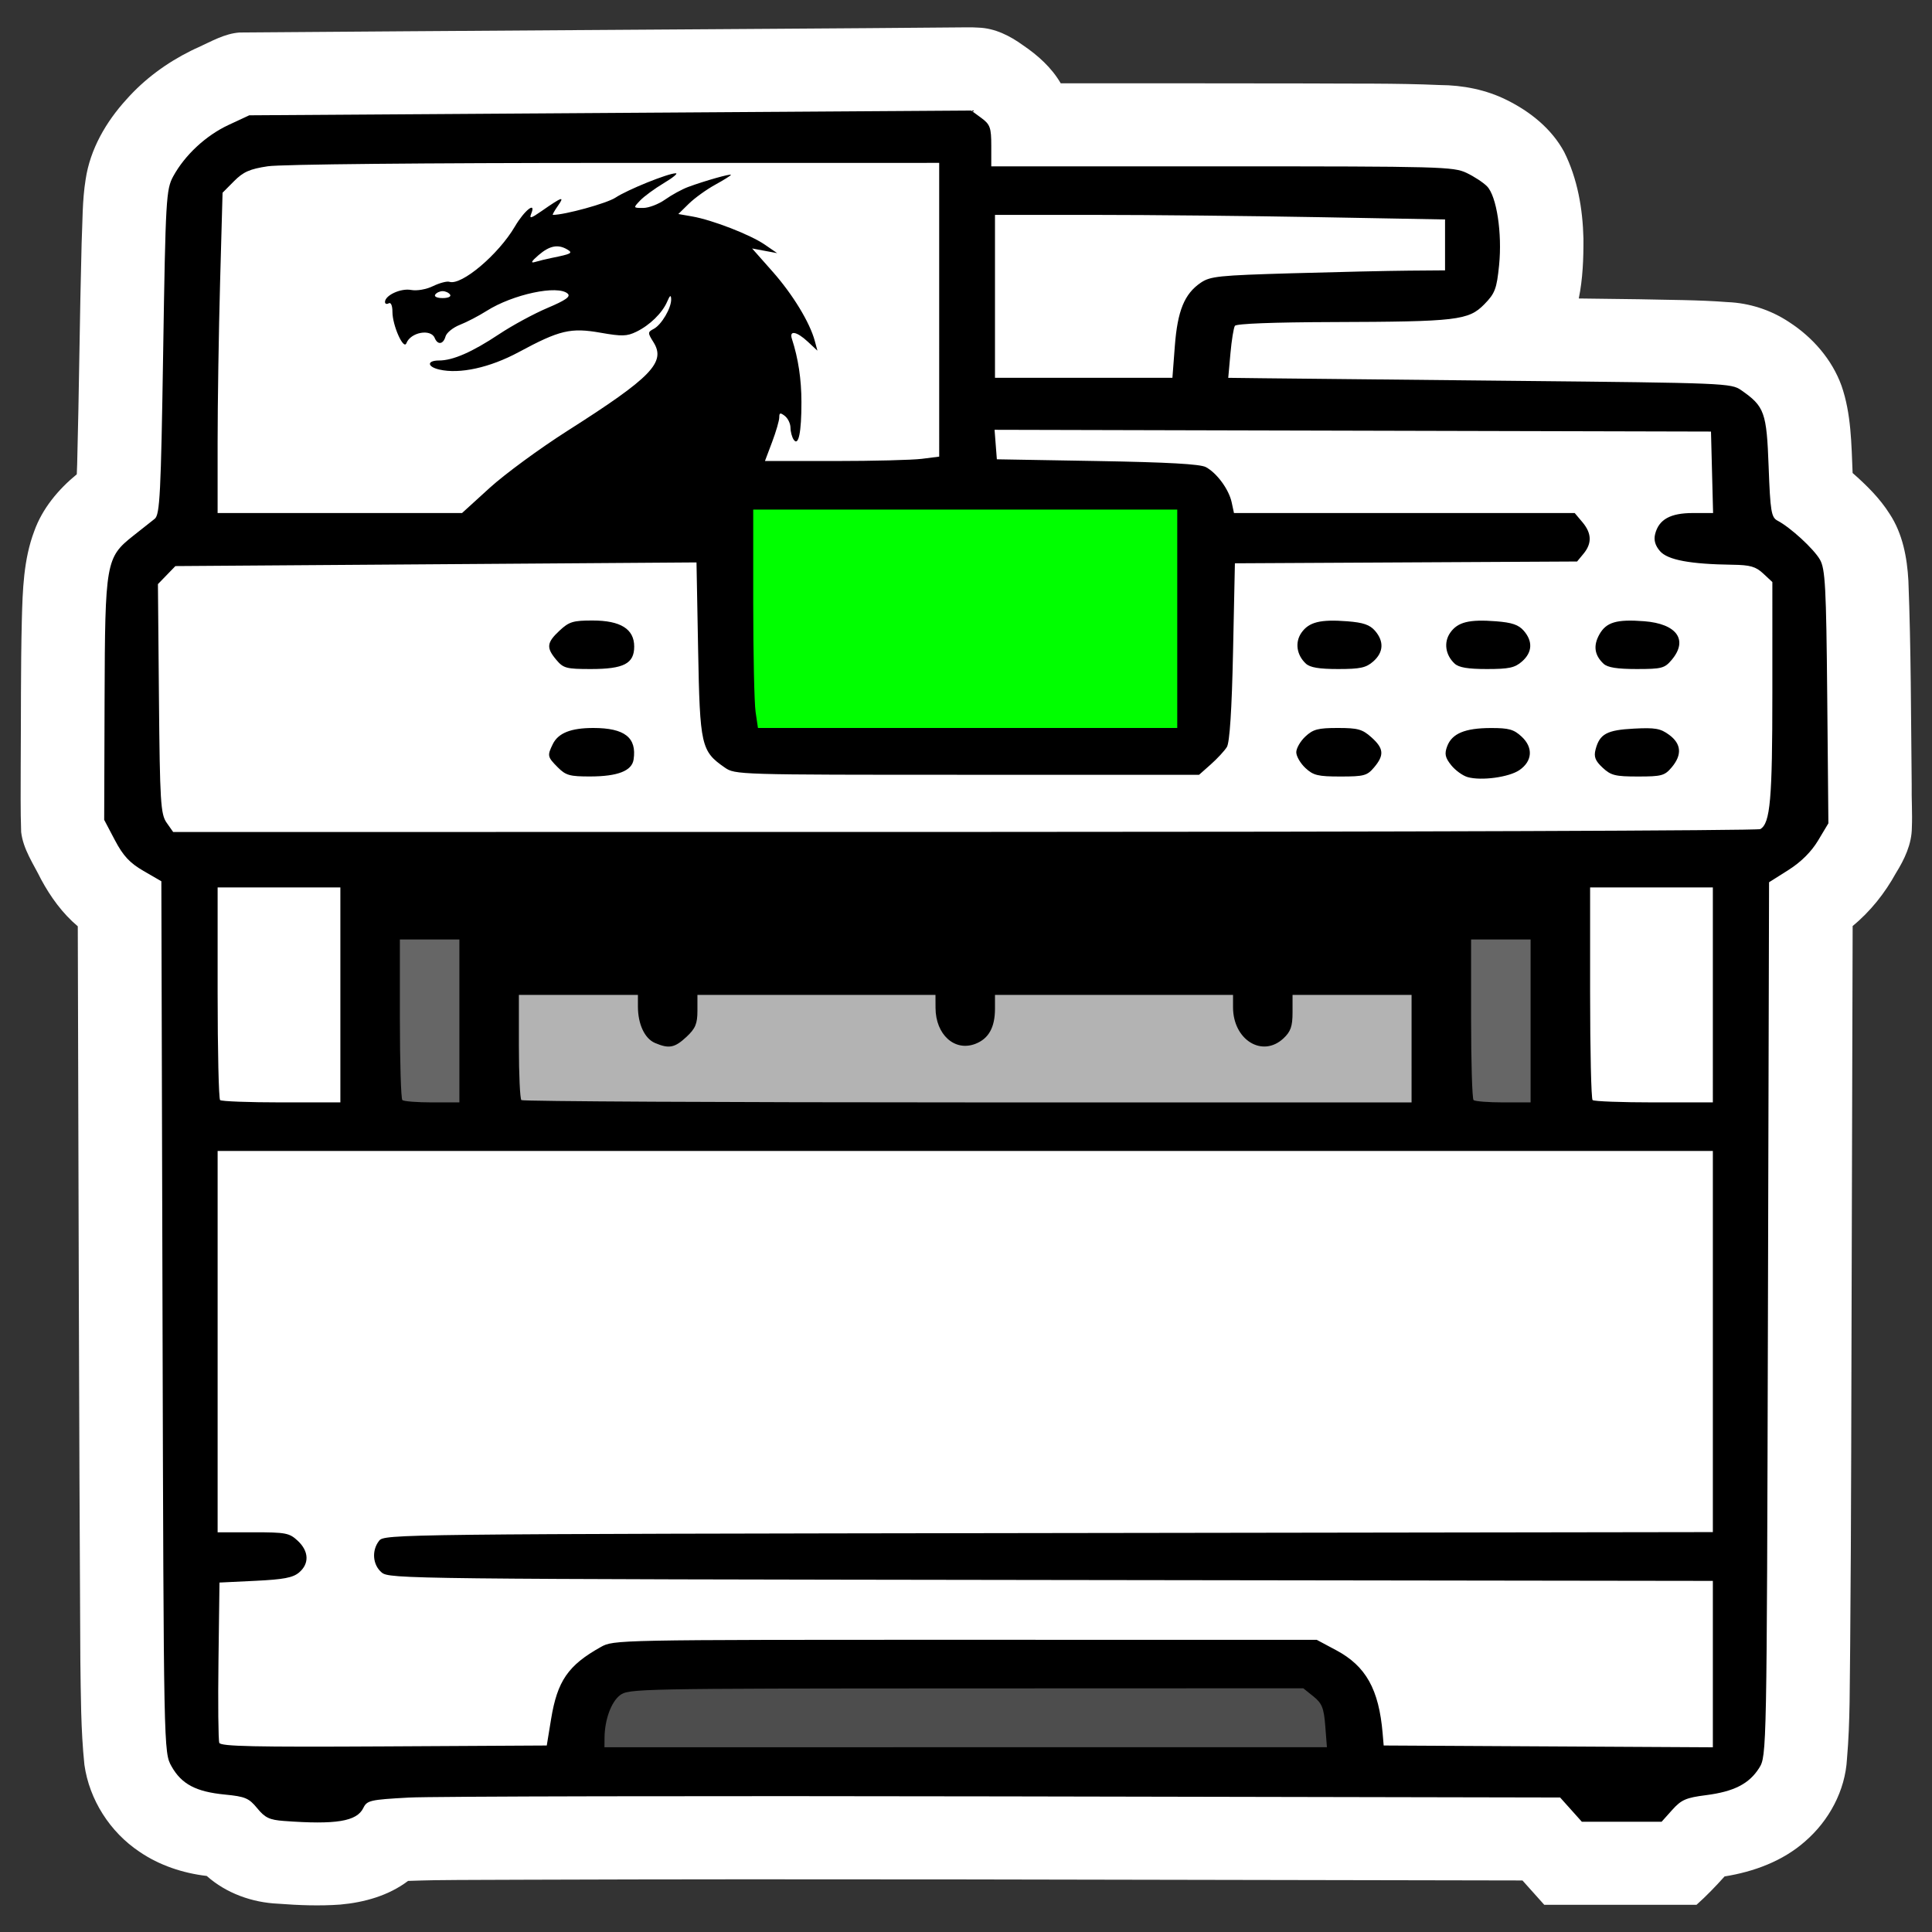 <?xml version="1.0" encoding="UTF-8" standalone="no"?>
<svg
   inkscape:version="1.2.2 (b0a8486541, 2022-12-01)"
   sodipodi:docname="pret.svg"
   viewBox="0 0 512 512"
   height="512"
   width="512"
   id="svg62"
   version="1.1"
   xmlns:inkscape="http://www.inkscape.org/namespaces/inkscape"
   xmlns:sodipodi="http://sodipodi.sourceforge.net/DTD/sodipodi-0.dtd"
   xmlns="http://www.w3.org/2000/svg"
   xmlns:svg="http://www.w3.org/2000/svg"
   xmlns:rdf="http://www.w3.org/1999/02/22-rdf-syntax-ns#"
   xmlns:cc="http://creativecommons.org/ns#"
   xmlns:dc="http://purl.org/dc/elements/1.1/">
  <rect x="0" y="0" width="512" height="512" fill="#333333" stroke="none"/>
  <defs
     id="defs66" />
  <sodipodi:namedview
     inkscape:current-layer="g70"
     inkscape:window-maximized="1"
     inkscape:window-y="24"
     inkscape:window-x="0"
     inkscape:cy="333.09479"
     inkscape:cx="272.3223"
     inkscape:zoom="0.64996514"
     showgrid="false"
     id="namedview64"
     inkscape:window-height="691"
     inkscape:window-width="1366"
     inkscape:pageshadow="2"
     inkscape:pageopacity="0"
     guidetolerance="10"
     gridtolerance="10"
     objecttolerance="10"
     borderopacity="1"
     bordercolor="#666666"
     pagecolor="#999999"
     inkscape:pagecheckerboard="0"
     inkscape:showpageshadow="0"
     inkscape:deskcolor="#999999" />
  <g
     id="g70"
     inkscape:label="Image"
     inkscape:groupmode="layer">
    <g
       id="g845"
       transform="matrix(0.924,0,0,0.917,19.532,21.378)">
      <path
         id="path74-6-7"
         style="fill:#ffffff;fill-opacity:1;stroke-width:1.034"
         d="m 256.203,-15.412 c -37.55,0.343 -75.101,0.531 -112.651,0.807 -31.998,0.219 -63.997,0.433 -95.994,0.687 -4.266,0.315 -8.02,2.533 -11.82,4.283 -0.574,0.241 -1.42,0.652 -2.088,0.984 C 26.665,-5.164 20.27,-0.439 15.112,5.44 9.262,11.897 4.706,19.826 3.423,28.538 2.435,34.665 2.557,40.941 2.27,47.063 1.71,68.315 1.553,89.576 0.994,110.828 c -0.03,0.881 -0.068,1.965 -0.111,2.924 -5.309,4.385 -9.885,9.9 -12.207,16.455 -3.073,8.198 -3.324,17.065 -3.552,25.714 -0.345,14.06 -0.214,28.125 -0.322,42.188 0.006,6.344 -0.097,12.694 0.128,19.033 0.581,5.013 3.547,9.237 5.707,13.663 2.714,5.07 6.127,9.844 10.533,13.582 0.212,70.649 0.336,141.299 0.733,211.948 0.147,10.131 0.127,20.289 1.167,30.378 1.42,10.104 7.337,19.439 15.796,25.126 5.701,3.929 12.441,6.181 19.288,6.991 5.586,5.007 13.021,7.69 20.469,8.02 5.922,0.459 11.885,0.685 17.816,0.254 6.902,-0.615 13.888,-2.588 19.461,-6.84 2.6,-0.073 5.053,-0.175 7.663,-0.207 8.648,-0.109 17.297,-0.079 25.946,-0.135 83.593,-0.301 167.187,0.013 250.78,0.146 11.743,0.023 23.486,0.045 35.229,0.068 2.084,2.346 4.167,4.692 6.252,7.037 14.554,-10e-6 29.108,0 43.662,0 2.851,-2.565 5.504,-5.34 8.051,-8.205 8.371,-1.345 16.698,-4.426 23.098,-10.131 6.871,-5.991 11.516,-14.677 12.007,-23.842 0.946,-10.909 0.753,-21.87 0.919,-32.808 0.332,-37.249 0.31,-74.501 0.442,-111.751 0.089,-32.045 0.177,-64.089 0.266,-96.134 5.098,-4.211 9.242,-9.499 12.409,-15.288 2.453,-3.968 4.551,-8.399 4.572,-13.157 0.177,-4.134 -0.117,-8.27 -0.047,-12.406 -0.211,-19.649 -0.188,-39.306 -0.947,-58.944 C 525.836,137.8 524.556,130.9 520.82,125.194 c -2.824,-4.517 -6.645,-8.299 -10.613,-11.809 -0.355,-8.46 -0.392,-17.125 -3.184,-25.222 -2.728,-7.59 -8.264,-13.972 -14.972,-18.356 -5.229,-3.519 -11.43,-5.566 -17.731,-5.81 -8.424,-0.665 -16.882,-0.617 -25.325,-0.828 -5.775,-0.096 -11.551,-0.155 -17.327,-0.223 1.157,-5.692 1.368,-11.529 1.338,-17.321 -0.204,-8.578 -1.693,-17.28 -5.525,-25.021 C 423.884,13.895 417.715,8.919 410.982,5.574 405.058,2.597 398.4,1.297 391.797,1.263 379.143,0.694 366.472,0.907 353.809,0.801 330.234,0.754 306.659,0.764 283.084,0.76 280.48,-3.767 276.521,-7.335 272.244,-10.25 c -3.727,-2.725 -8.068,-4.93 -12.768,-5.078 -1.089,-0.085 -2.182,-0.091 -3.273,-0.084 z M 70.451,48.613 c -2.042,2.74 -3.585,5.865 -4.418,9.184 0.082,-3.141 0.164,-6.283 0.246,-9.424 1.476,-0.029 2.952,-0.061 4.428,-0.088 -0.085,0.109 -0.171,0.219 -0.256,0.328 z m -4.648,20.191 c 0.564,2.87 1.676,5.616 3.128,8.143 1.898,7.1 5.601,13.989 11.554,18.478 1.065,0.866 2.387,1.379 3.447,2.226 1.002,1.201 2.121,2.304 3.328,3.299 -7.311,0 -14.622,0 -21.934,0 0.055,-10.761 0.224,-21.521 0.451,-32.279 l 0.019,0.098 z m 164.908,0.84 c 0.315,0.445 1.265,0.677 1.104,1.281 -0.163,0.721 -0.327,1.442 -0.49,2.163 -0.43,0.054 -1.297,0.813 -1.435,0.108 -0.309,-1.062 -0.617,-2.124 -0.926,-3.187 0.572,-0.384 1.068,-0.468 1.748,-0.365 z m 24.988,78.305 c 12.268,0 24.536,0 36.805,0 0,5.04 0,10.081 0,15.121 -24.503,0 -49.005,0 -73.508,0 -0.072,-5.04 -0.072,-10.081 -0.088,-15.121 12.264,0 24.527,0 36.791,0 z m -143.271,16.832 c 0.282,5.019 1.982,9.916 4.689,14.137 -2.622,4.285 -4.308,9.177 -4.648,14.201 -21.271,0.003 -42.542,0.005 -63.812,0.008 -0.185,-9.657 -0.24,-19.316 -0.326,-28.975 21.353,-0.154 42.706,-0.307 64.059,-0.461 0.013,0.363 0.026,0.727 0.039,1.09 z m 360.756,35.871 c 0.994,0.322 1.459,1.691 0.708,2.478 -0.586,0.711 -1.78,0.983 -2.487,0.265 -1.075,-0.8 -0.432,-2.658 0.843,-2.816 0.321,-0.075 0.622,0.011 0.936,0.072 z m -45.812,3.053 c 0.791,0.033 0.736,1.501 -0.127,1.232 -0.374,-0.08 -1.266,0.141 -1.132,-0.509 0.142,-0.482 0.834,-0.638 1.26,-0.723 z M 255.699,333.303 c 63.473,0 126.947,0 190.42,0 0,20.731 0,41.462 0,62.193 -104.453,0.171 -208.906,0.266 -313.359,0.6 -14.578,0.119 -29.169,0.08 -43.727,0.924 -4.522,0.409 -9.065,1.49 -13.014,3.797 -3.275,-2.108 -6.933,-3.622 -10.742,-4.434 0,-21.027 0,-42.055 0,-63.082 63.474,0 126.948,0 190.422,0 z M 76.871,452.238 c 4.581,2.606 9.86,3.7 15.086,3.909 6.518,0.41 13.052,0.468 19.581,0.605 1.657,0.026 3.315,0.039 4.972,0.055 -0.086,0.771 -1.031,0.307 -1.562,0.437 -16.471,0.082 -32.943,0.212 -49.414,0.164 0.097,-0.47 -0.28,-1.321 0.461,-1.263 3.701,-0.794 7.316,-2.108 10.545,-4.102 0.111,0.065 0.221,0.13 0.332,0.195 z" />
      <path
         id="path567"
         style="fill:#4d4d4d;fill-rule:evenodd;stroke-width:5.111;stroke-linejoin:bevel;paint-order:markers stroke fill"
         d="m 310.15,460.574 c -30.983,0.157 -61.964,0.471 -92.946,0.713 -14.807,0.158 -29.622,0.207 -44.417,0.873 -4.951,0.295 -9.952,0.551 -14.781,1.762 -3.005,0.758 -6.019,2.553 -7.185,5.564 -1.017,2.505 -0.939,5.264 -1.509,7.876 -0.169,1.219 -0.456,2.444 -0.552,3.659 0.231,0.791 0.328,1.653 1.008,2.206 0.7,0.718 1.175,1.734 2.208,2.012 0.931,0.583 2.068,0.231 3.106,0.326 67.827,0 135.654,0 203.481,0 0.758,-0.353 1.618,-0.564 2.086,-1.32 0.613,-0.759 1.511,-1.352 1.668,-2.378 0.451,-0.975 -0.005,-2.05 -0.006,-3.075 -0.31,-2.933 -0.443,-5.89 -0.89,-8.805 -0.61,-2.924 -2.726,-5.471 -5.527,-6.539 -3.719,-1.606 -7.826,-1.865 -11.812,-2.221 -10.74,-0.736 -21.514,-0.618 -32.273,-0.654 -0.553,5.3e-4 -1.106,0.001 -1.659,0.002 z" />
      <path
         id="path565"
         style="fill:#ffffff;fill-rule:evenodd;stroke-width:5.111;stroke-linejoin:bevel;paint-order:markers stroke fill"
         d="m 40.896,307.371 c -0.67,0.743 -1.515,1.369 -2.077,2.185 -0.334,0.71 -0.635,1.427 -0.509,2.229 0,35.566 0,71.133 0,106.699 0.312,0.787 0.571,1.609 1.293,2.121 0.678,0.65 1.25,1.458 2.215,1.679 0.904,0.411 1.953,0.122 2.921,0.209 4.619,0.051 9.32,-0.317 13.856,0.757 1.453,0.427 3.08,0.96 3.971,2.266 0.579,1.003 0.569,2.627 -0.655,3.141 -1.891,0.931 -4.063,1.062 -6.136,1.181 -3.615,0.137 -7.324,-0.277 -10.85,0.713 -2.764,0.871 -4.916,3.273 -5.564,6.088 -1.047,3.729 -0.932,7.647 -1.017,11.484 -0.07,10.649 -0.015,21.299 -0.033,31.949 0.315,0.788 0.575,1.613 1.302,2.124 0.684,0.649 1.261,1.461 2.234,1.673 0.899,0.413 1.937,0.098 2.899,0.182 30.199,-0.264 60.399,-0.529 90.598,-0.793 0.771,-0.249 1.506,-0.551 2.072,-1.149 0.948,-0.702 1.85,-1.63 1.954,-2.864 0.971,-5.471 1.519,-11.244 4.504,-16.079 1.869,-3.063 4.748,-5.345 7.835,-7.094 1.139,-0.667 2.238,-1.474 3.402,-2.054 44.428,-0.23 88.857,-0.534 133.286,-0.666 21.334,-0.032 42.669,-0.091 64.001,0.247 1.219,0.049 2.278,0.032 3.49,0.203 3.245,1.5 6.057,3.772 8.776,6.059 2.157,1.825 4.172,3.998 5.015,6.758 1.14,3.365 1.601,6.908 2.397,10.361 0.317,1.315 0.465,2.697 0.888,3.971 0.34,0.746 0.908,1.285 1.548,1.775 0.831,0.807 1.931,1.37 3.114,1.258 27.329,0.378 54.661,0.603 81.984,1.28 3.433,0.101 6.865,0.202 10.298,0.303 0.801,-0.301 1.641,-0.54 2.17,-1.263 0.667,-0.68 1.502,-1.244 1.73,-2.224 0.433,-0.898 0.123,-1.946 0.216,-2.912 0,-15.075 0,-30.15 0,-45.225 -0.311,-0.786 -0.57,-1.607 -1.29,-2.12 -0.676,-0.65 -1.247,-1.459 -2.213,-1.677 -0.894,-0.415 -1.931,-0.114 -2.889,-0.209 -92.671,-0.207 -185.342,-0.395 -278.012,-0.628 -25.11,-0.102 -50.223,-0.112 -75.329,-0.647 -6.533,-0.175 -13.088,-0.335 -19.632,-0.924 -1.662,-0.185 -3.543,-0.349 -5.239,-0.806 0.131,-0.401 -0.206,-1.117 0.169,-1.302 3.969,-0.86 8.051,-0.98 12.091,-1.257 12.433,-0.584 24.903,-0.702 37.367,-0.875 35.193,-0.342 70.388,-0.43 105.582,-0.581 75.136,-0.282 150.273,-0.565 225.409,-0.85 0.785,-0.313 1.604,-0.575 2.114,-1.296 0.611,-0.663 1.421,-1.193 1.63,-2.123 0.472,-0.949 0.142,-2.057 0.24,-3.08 0,-34.926 0,-69.852 0,-104.777 -0.312,-0.787 -0.571,-1.609 -1.293,-2.121 -0.678,-0.65 -1.249,-1.459 -2.217,-1.676 -0.894,-0.414 -1.932,-0.11 -2.89,-0.203 -141.772,0 -283.543,0 -425.315,0 -0.471,0.195 -0.943,0.391 -1.414,0.586 z" />
      <path
         id="path563"
         style="fill:#ffffff;fill-rule:evenodd;stroke-width:5.111;stroke-linejoin:bevel;paint-order:markers stroke fill"
         d="m 434.764,230.445 c -0.67,0.743 -1.515,1.369 -2.077,2.185 -0.334,0.71 -0.635,1.427 -0.509,2.229 0,19.667 0,39.335 0,59.002 0.312,0.787 0.571,1.609 1.293,2.121 0.678,0.65 1.249,1.459 2.217,1.676 0.894,0.414 1.932,0.11 2.89,0.203 10.483,0 20.965,0 31.448,0 0.787,-0.312 1.609,-0.571 2.121,-1.293 0.65,-0.678 1.459,-1.249 1.676,-2.217 0.414,-0.894 0.11,-1.932 0.203,-2.89 0,-19.201 0,-38.401 0,-57.602 -0.312,-0.787 -0.571,-1.609 -1.293,-2.121 -0.678,-0.65 -1.249,-1.459 -2.217,-1.676 -0.894,-0.414 -1.932,-0.11 -2.89,-0.203 -10.483,-10e-6 -20.965,0 -31.448,0 -0.471,0.195 -0.943,0.391 -1.414,0.586 z" />
      <path
         id="path561"
         style="fill:#666666;fill-rule:evenodd;stroke-width:5.111;stroke-linejoin:bevel;paint-order:markers stroke fill"
         d="m 399.377,245.83 c -0.67,0.744 -1.515,1.371 -2.077,2.187 -0.334,0.71 -0.635,1.426 -0.51,2.227 -0.058,7.12 0.159,14.239 0.573,21.347 0.41,7.516 0.951,15.025 1.438,22.536 0.339,0.725 0.624,1.487 1.307,1.958 0.746,0.73 1.502,1.545 2.586,1.713 1.513,0.148 3.069,0.02 4.599,0.063 3.474,0 6.948,0 10.422,0 0.787,-0.312 1.609,-0.571 2.121,-1.293 0.65,-0.678 1.459,-1.249 1.676,-2.217 0.414,-0.894 0.11,-1.932 0.203,-2.89 0,-14.072 0,-28.145 0,-42.217 -0.312,-0.787 -0.571,-1.609 -1.293,-2.121 -0.678,-0.65 -1.249,-1.459 -2.217,-1.676 -0.894,-0.414 -1.932,-0.11 -2.89,-0.203 -4.841,0 -9.683,0 -14.524,0 -0.471,0.195 -0.943,0.391 -1.414,0.586 z" />
      <path
         id="path555"
         style="fill:#b3b3b3;fill-rule:evenodd;stroke-width:5.111;stroke-linejoin:bevel;paint-order:markers stroke fill"
         d="m 246.297,260.607 c -10.943,0.05 -21.893,0.007 -32.839,0.021 -11.406,0 -22.812,0 -34.218,0 -0.787,0.312 -1.609,0.571 -2.121,1.293 -0.651,0.677 -1.456,1.251 -1.684,2.213 -0.411,0.973 -0.125,2.089 -0.188,3.124 0.061,2.009 0.011,4.166 -1.211,5.866 -1.043,1.574 -2.833,2.959 -4.807,2.785 -1.449,-0.268 -2.068,-1.656 -2.751,-2.787 -1.177,-2.037 -1.79,-4.374 -1.775,-6.725 -0.284,-2.683 -2.635,-4.819 -5.26,-5.166 -3.627,-0.702 -7.345,-0.514 -11.019,-0.589 -6.652,-0.029 -13.303,-0.012 -19.955,-0.015 -0.787,0.312 -1.609,0.571 -2.121,1.293 -0.65,0.678 -1.459,1.249 -1.676,2.217 -0.414,0.894 -0.11,1.932 -0.203,2.89 0,8.944 0,17.888 0,26.832 0.312,0.787 0.571,1.609 1.293,2.121 0.678,0.65 1.249,1.459 2.217,1.676 0.894,0.414 1.932,0.11 2.89,0.203 83.82,0 167.64,0 251.459,0 0.787,-0.312 1.609,-0.571 2.121,-1.293 0.65,-0.678 1.459,-1.249 1.676,-2.217 0.414,-0.894 0.11,-1.932 0.203,-2.89 0,-8.944 10e-6,-17.888 0,-26.832 -0.312,-0.787 -0.571,-1.609 -1.293,-2.121 -0.678,-0.65 -1.249,-1.459 -2.217,-1.676 -0.894,-0.414 -1.932,-0.11 -2.89,-0.203 -9.97,0 -19.939,0 -29.909,0 -0.787,0.312 -1.609,0.571 -2.121,1.293 -0.651,0.677 -1.456,1.251 -1.684,2.213 -0.409,0.966 -0.128,2.073 -0.193,3.102 0.061,2.458 0.084,5.19 -1.596,7.18 -0.899,1.153 -2.655,2.136 -4.031,1.189 -2.094,-1.395 -3.767,-3.502 -4.569,-5.895 -0.539,-1.707 -0.084,-3.545 -0.346,-5.268 -0.266,-0.738 -0.56,-1.458 -1.216,-1.936 -0.678,-0.65 -1.249,-1.459 -2.217,-1.676 -0.894,-0.414 -1.932,-0.11 -2.89,-0.203 -21.253,0 -42.505,0 -63.758,0 -0.787,0.312 -1.609,0.571 -2.121,1.293 -0.651,0.677 -1.455,1.251 -1.686,2.212 -0.418,0.991 -0.104,2.124 -0.178,3.177 0.145,1.53 -0.467,2.976 -1.286,4.232 -1.173,1.737 -2.635,3.378 -4.496,4.386 -0.588,0.193 -1.092,-0.439 -1.566,-0.699 -1.592,-1.358 -2.745,-3.304 -3.07,-5.378 -0.204,-1.827 0.088,-3.68 -0.114,-5.5 -0.278,-1.3 -1.527,-1.984 -2.323,-2.942 -0.605,-0.562 -1.431,-0.894 -2.262,-0.803 z" />
      <path
         id="path559"
         style="fill:#666666;fill-rule:evenodd;stroke-width:5.111;stroke-linejoin:bevel;paint-order:markers stroke fill"
         d="m 93.207,245.83 c -0.67,0.743 -1.515,1.369 -2.077,2.185 -0.334,0.71 -0.635,1.427 -0.509,2.229 0,14.539 0,29.078 0,43.617 0.312,0.787 0.571,1.609 1.293,2.121 0.678,0.65 1.249,1.459 2.217,1.676 0.894,0.414 1.932,0.11 2.89,0.203 4.328,0 8.657,0 12.985,0 0.787,-0.312 1.609,-0.571 2.121,-1.293 0.65,-0.678 1.459,-1.249 1.676,-2.217 0.414,-0.894 0.11,-1.932 0.203,-2.89 0,-14.072 0,-28.145 0,-42.217 -0.312,-0.787 -0.571,-1.609 -1.293,-2.121 -0.678,-0.65 -1.249,-1.459 -2.217,-1.676 -0.894,-0.414 -1.932,-0.11 -2.89,-0.203 -4.328,0 -8.657,0 -12.985,0 -0.471,0.195 -0.943,0.391 -1.414,0.586 z" />
      <path
         id="path557"
         style="fill:#ffffff;fill-rule:evenodd;stroke-width:5.111;stroke-linejoin:bevel;paint-order:markers stroke fill"
         d="m 40.896,230.445 c -0.67,0.743 -1.515,1.369 -2.077,2.185 -0.334,0.71 -0.635,1.427 -0.509,2.229 0,19.667 0,39.335 0,59.002 0.312,0.787 0.571,1.609 1.293,2.121 0.678,0.65 1.249,1.459 2.217,1.676 0.894,0.414 1.932,0.11 2.89,0.203 10.483,0 20.965,0 31.448,0 0.787,-0.312 1.609,-0.571 2.121,-1.293 0.65,-0.678 1.459,-1.249 1.676,-2.217 0.414,-0.894 0.11,-1.932 0.203,-2.89 0,-19.201 0,-38.401 0,-57.602 -0.312,-0.787 -0.571,-1.609 -1.293,-2.121 -0.678,-0.65 -1.249,-1.459 -2.217,-1.676 -0.894,-0.414 -1.932,-0.11 -2.89,-0.203 -10.483,-10e-6 -20.965,0 -31.448,0 -0.471,0.195 -0.943,0.391 -1.414,0.586 z" />
      <path
         id="path551"
         style="fill:#00ff00;fill-rule:evenodd;stroke-width:5.111;stroke-linejoin:bevel;paint-order:markers stroke fill"
         d="m 194.75,121.207 c -0.67,0.743 -1.515,1.369 -2.077,2.185 -0.334,0.71 -0.635,1.427 -0.509,2.229 0,20.181 0,40.362 0,60.543 0.312,0.787 0.571,1.609 1.293,2.121 0.678,0.65 1.249,1.459 2.217,1.676 0.894,0.414 1.932,0.11 2.89,0.203 39.202,0 78.404,0 117.606,0 0.787,-0.312 1.609,-0.571 2.121,-1.293 0.65,-0.678 1.459,-1.249 1.676,-2.217 0.414,-0.894 0.11,-1.932 0.203,-2.89 0,-19.714 0,-39.429 0,-59.143 -0.312,-0.787 -0.571,-1.609 -1.293,-2.121 -0.678,-0.65 -1.249,-1.459 -2.217,-1.676 -0.894,-0.414 -1.932,-0.11 -2.89,-0.203 -39.202,0 -78.404,0 -117.606,0 -0.471,0.195 -0.943,0.391 -1.414,0.586 z" />
      <path
         id="path553"
         style="fill:#ffffff;fill-rule:evenodd;stroke-width:5.111;stroke-linejoin:bevel;paint-order:markers stroke fill"
         d="m 263.984,98.129 c -0.67,0.743 -1.515,1.369 -2.077,2.185 -0.334,0.71 -0.635,1.427 -0.509,2.229 0.026,2.164 -0.051,4.348 0.038,6.499 0.282,0.759 0.556,1.524 1.235,2.022 0.65,0.614 1.169,1.422 2.089,1.643 0.905,0.474 1.978,0.175 2.962,0.289 12.36,0.242 24.722,0.441 37.081,0.745 1.968,0.063 4.138,0.139 6.182,0.234 3.912,0.229 7.865,0.396 11.696,1.277 1.606,0.424 3.379,1.05 4.155,2.654 1.209,2.327 1.888,4.884 2.842,7.319 0.264,1.07 1.093,1.852 1.996,2.418 0.899,0.767 2.069,1.101 3.239,0.979 31.468,0 62.936,0 94.404,0 0.807,1.231 1.689,2.42 2.35,3.74 -0.755,1.229 -1.539,2.441 -2.332,3.646 -31.993,0 -63.987,0 -95.98,0 -0.742,0.308 -1.55,0.515 -2.043,1.202 -0.631,0.678 -1.482,1.205 -1.714,2.157 -0.474,0.905 -0.176,1.978 -0.29,2.962 -0.316,16.051 -0.633,32.102 -0.949,48.153 -2.259,2.355 -4.518,4.711 -6.777,7.066 -31.203,-0.014 -62.407,0.053 -93.61,-0.07 -10.308,-0.103 -20.628,-0.119 -30.915,-0.854 -1.088,-0.085 -1.965,-0.169 -3.074,-0.302 -2.533,-0.374 -5.188,-0.57 -7.5,-1.761 -1.667,-0.96 -2.011,-3.062 -2.248,-4.807 -1.471,-12.22 -1.849,-24.643 -2.422,-36.982 -0.189,-4.458 -0.388,-8.916 -0.586,-13.374 -0.336,-0.7 -0.557,-1.481 -1.233,-1.936 -0.778,-0.757 -1.542,-1.645 -2.676,-1.815 -1.354,-0.159 -2.756,0.003 -4.129,-0.032 -34.247,0.374 -68.495,0.643 -102.74,1.143 -11.984,0.217 -23.976,0.365 -35.94,1.133 -2.726,0.217 -5.527,0.355 -8.109,1.328 -2.636,1.217 -3.763,4.206 -4.113,6.907 -0.799,5.567 -0.733,11.209 -0.829,16.819 -0.107,14.188 -0.203,28.394 0.704,42.56 0.296,3.188 0.501,6.45 1.682,9.461 0.478,1.274 0.842,2.615 1.407,3.842 0.624,1.008 1.69,1.599 2.671,2.215 1.356,0.566 2.868,0.212 4.299,0.304 98.483,-0.309 196.967,-0.571 295.45,-0.943 41.284,-0.196 82.57,-0.346 123.851,-0.925 10.312,-0.185 20.634,-0.268 30.93,-0.907 1.821,-0.152 3.913,-0.472 5,-2.13 1.324,-1.947 1.358,-4.404 1.69,-6.657 0.811,-7.542 0.988,-15.133 1.252,-22.709 0.41,-14.015 0.639,-28.035 0.978,-42.052 -0.305,-1.263 -0.947,-2.465 -1.865,-3.393 -1.449,-0.931 -3.038,-1.642 -4.557,-2.46 -3.727,-1.932 -7.947,-2.601 -12.084,-2.967 -4.238,-0.398 -8.651,0.141 -12.719,-1.374 -1.285,-0.494 -2.799,-1.226 -3.003,-2.758 -0.254,-0.99 0.279,-2.02 1.228,-2.396 3.083,-1.413 6.539,-0.848 9.81,-1.159 1.794,-0.088 3.635,-0.798 4.676,-2.33 1.13,-1.463 1.186,-3.404 0.867,-5.15 -0.377,-2.242 -0.812,-4.477 -0.958,-6.751 -0.361,-4.233 -0.274,-8.485 -0.278,-12.729 -0.312,-0.788 -0.57,-1.612 -1.293,-2.125 -0.678,-0.65 -1.249,-1.459 -2.217,-1.676 -0.894,-0.414 -1.932,-0.11 -2.89,-0.203 -66.896,0 -133.792,0 -200.688,0 -0.471,0.195 -0.943,0.391 -1.414,0.586 z m -114.967,61.268 c 2.309,0.092 4.807,0.01 6.857,1.24 1.156,0.873 0.961,2.554 0.746,3.818 -0.09,0.969 -1.007,1.502 -1.883,1.64 -3.54,0.915 -7.287,0.824 -10.871,0.211 -1.219,-0.265 -2.698,-0.532 -3.273,-1.8 -0.525,-0.763 -0.407,-1.79 0.268,-2.421 1.615,-1.779 4.119,-2.359 6.418,-2.615 0.578,-0.051 1.158,-0.07 1.738,-0.074 z m 213.611,0.006 c 3.112,0.013 6.538,0.526 8.85,2.799 0.576,0.503 0.699,1.426 0.066,1.941 -1.6,1.829 -4.193,2.148 -6.465,2.439 -3.143,0.327 -6.426,0.267 -9.421,-0.827 -0.92,-0.562 -1.678,-1.599 -1.713,-2.693 0.397,-1.611 2.136,-2.312 3.531,-2.862 1.65,-0.58 3.412,-0.775 5.153,-0.796 z m 44.604,0.029 c 0.092,0.003 -0.069,-0.006 0,0 z m 41.729,0.027 c 0.19,0.004 -0.171,-0.011 0,0 z m -5.027,0.326 c 0.09,-0.011 0.2,-0.043 0,0 z m -42.91,0.037 c 0.026,3.3e-4 0.172,-0.037 0,0 z m 42.135,0.141 c 0.108,-0.02 0.185,-0.051 0,0 z m 10.381,0.092 c 0.101,0.02 -0.192,-0.047 0,0 z m -41.801,0.023 c 0.182,0.051 -0.189,-0.058 0,0 z m 30.41,0.178 c 0.098,-0.023 0.179,-0.068 0,0 z m -29.893,0.004 c 0.118,0.044 -0.194,-0.08 0,0 z m 29.756,0.045 c 0.203,-0.07 0.155,-0.065 0,0 z m -0.1,0.049 c 0.052,-0.017 0.197,-0.094 0,0 z m -29.428,0.004 c 0.155,0.067 -0.165,-0.079 0,0 z m 29.297,0.065 c 0.094,-0.042 0.178,-0.1 0,0 z m -43.035,0.008 c 0.157,-0.043 0.181,-0.069 0,0 z m 0,0 c 0.08,-0.04 -0.223,0.1 0,0 z m -0.1,0.043 c -0.012,-1.3e-4 -0.252,0.144 0,0 z m -0.094,0.053 c -0.182,0.105 -0.047,0.043 0,0 z m 43.123,-0.039 c 0.122,-0.07 0.164,-0.111 0,0 z m 0,0 c 0.086,-0.065 -0.052,0.03 0,0 z m -0.012,0.006 c -0.162,0.11 -0.06,0.053 0,0 z m -28.953,-0.025 c 0.173,0.086 -0.171,-0.092 0,0 z m 0.268,0.148 c 0.433,0.369 -0.364,-0.374 0,0 z m 0.131,0.129 c 0.139,0.201 0.167,0.205 0,0 z m -0.131,-0.129 c -0.158,-0.098 -0.096,-0.051 0,0 z m -14.527,-0.023 c 0.008,-0.002 0.01,-0.013 0,0 z m 0,0 c -0.154,0.112 -0.093,0.08 0,0 z m 42.854,0.184 c 0.198,-0.154 0.21,-0.197 0,0 z m 14.553,0.072 c 0.403,0.196 -0.397,-0.222 0,0 z m 0.076,0.035 c 0.148,0.132 0.234,0.134 0,0 z m 0.145,0.1 c 0.001,0.005 0.019,0.011 0,0 z m 0.008,0.006 c 0.116,0.128 0.242,0.205 0,0 z m 0.141,0.127 c 0.021,0.022 -0.046,-0.056 0,0 z m 0.004,0.004 c 0.143,0.181 0.168,0.166 0,0 z m -15.1,-0.148 c 0.156,-0.154 0.176,-0.211 0,0 z m -27.855,0.019 c 0.155,0.244 -0.175,-0.299 0,0 z m -15.312,0.102 c 0.086,-0.104 0.117,-0.164 0,0 z m 0,0 c -0.12,0.17 -0.068,0.111 0,0 z m 43,0.107 c 0.155,-0.192 0.158,-0.239 0,0 z m -27.594,-0.039 c 0.133,0.258 -0.148,-0.314 0,0 z m 27.465,0.275 c 0.119,-0.192 0.125,-0.248 0,0 z m 15.568,-0.102 c 0.216,0.287 -0.188,-0.277 0,0 z m -42.959,-0.004 c 0.113,0.269 -0.073,-0.192 0,0 z m -15.762,0.234 c 0.127,-0.223 0.116,-0.236 0,0 z m 58.828,-0.06 c 0.318,0.549 -0.208,-0.386 0,0 z m -42.988,0.045 c 0.09,0.269 -0.066,-0.218 0,0 z m 27.201,0.15 c 0.047,-0.091 0.077,-0.189 0,0 z m 15.885,-0.002 c 0.15,0.317 -0.135,-0.322 0,0 z m -43.018,0.105 c 0.05,0.187 -0.058,-0.264 0,0 z m -16.057,0.098 c 0.1,-0.221 0.084,-0.218 0,0 z m 59.156,0.006 c 0.106,0.298 -0.096,-0.301 0,0 z m -16.078,0.076 c 0.025,-0.047 0.073,-0.208 0,0 z m -26.973,0.053 c 0.041,0.224 -0.037,-0.237 0,0 z m 43.115,0.096 c 0.083,0.317 -0.07,-0.323 0,0 z m -59.342,0.125 c 0.057,-0.159 0.045,-0.143 0,0 z m 43.098,0.031 c 0.022,-0.053 0.06,-0.208 0,0 z m -26.836,0.004 c 0.024,0.19 -0.017,-0.17 0,0 z m 43.127,0.084 c 0.045,0.269 -0.04,-0.303 0,0 z m -59.445,0.102 c 0.017,-0.038 0.046,-0.202 0,0 z m 43.066,0.125 c 0.017,-0.051 0.05,-0.212 0,0 z m 16.404,0.008 c 0.027,0.32 -0.013,-0.271 0,0 z m -59.533,0.143 c 0.016,-0.051 0.036,-0.209 0,0 z m 59.539,0.127 c 4.7e-4,0.276 0.012,-0.323 0,0 z m -0.014,0.238 c -0.027,0.306 0.035,-0.296 0,0 z m -43.109,0.021 c -0.005,0.242 0.01,-0.194 0,0 z m 26.586,0.109 c 0.015,-0.072 0.026,-0.207 0,0 z m 16.486,0.117 c -0.048,0.284 0.055,-0.267 0,0 z m -16.523,0.205 c 0.02,-0.121 0.013,-0.188 0,0 z m 16.467,0.045 c -0.077,0.297 0.095,-0.322 0,0 z m -43.059,0.18 c -0.019,0.21 0.035,-0.294 0,0 z m -16.48,0.066 c 0.008,-0.129 -0.011,-0.197 0,0 z m 59.467,-0.029 c -0.105,0.301 0.109,-0.273 0,0 z m -16.41,0.053 c 0.01,-0.103 0.002,-0.204 0,0 z m -43.045,0.236 c 0.002,-0.103 -0.016,-0.189 0,0 z m 43.047,0.078 c 10e-4,-0.136 -0.011,-0.201 0,0 z m -43.018,0.191 c -0.018,-0.193 -0.032,-0.196 0,0 z m 43.039,0.111 c -0.011,-0.167 -0.014,-0.146 0,0 z m 16.102,-0.049 c -0.131,0.257 0.138,-0.248 0,0 z m -59.098,0.164 c -0.027,-0.162 -0.033,-0.149 0,0 z m 16.25,0.049 c -0.069,0.24 0.072,-0.222 0,0 z m 26.789,0.121 c -0.022,-0.176 -0.039,-0.194 0,0 z m 15.871,-0.018 c -0.16,0.261 0.2,-0.291 0,0 z m -58.85,0.074 c -0.046,-0.196 -0.061,-0.189 0,0 z m 16.145,-0.045 c -0.079,0.218 0.074,-0.19 0,0 z m -0.057,0.137 c -0.097,0.225 0.108,-0.229 0,0 z m -16.014,0.121 c -0.082,-0.237 -0.095,-0.231 0,0 z m 42.965,0.01 c -0.037,-0.186 -0.05,-0.184 0,0 z m 15.625,-0.037 c -0.216,0.287 0.217,-0.258 0,0 z m -42.633,0.019 c -0.111,0.218 0.091,-0.163 0,0 z m -15.877,0.176 c -0.097,-0.224 -0.084,-0.164 0,0 z m 15.795,-0.031 c -0.106,0.177 0.134,-0.211 0,0 z m -0.027,0.047 c -0.135,0.182 -0.022,0.046 0,0 z m 27.197,0.098 c -0.06,-0.215 -0.072,-0.201 0,0 z m -42.877,0.041 c -0.115,-0.213 -0.125,-0.198 0,0 z m 0,0 c 0.004,0.016 0.006,-9.7e-4 0,0 z m 0.004,0.006 c 0.154,0.216 0.15,0.18 0,0 z m 0.113,0.15 c -0.372,-0.208 0.576,0.535 0,0 z m 0.074,0.074 c 0.159,0.093 0.044,0.011 0,0 z m 57.994,-0.316 c -0.14,0.158 0.188,-0.187 0,0 z m -0.037,0.043 c -0.081,0.062 -0.14,0.137 0,0 z m -42.537,0 c -0.008,0.014 0.012,-0.014 0,0 z m -0.002,0.004 c -0.081,0.082 -0.127,0.159 0,0 z m -0.078,0.092 c -0.12,0.108 -0.121,0.135 0,0 z m 42.48,0.018 c -0.192,0.156 0.156,-0.113 0,0 z m -15.039,0.131 c -0.095,-0.254 -0.071,-0.158 0,0 z m 14.936,-0.055 c -0.196,0.138 0.157,-0.104 0,0 z m -0.057,0.041 c -0.132,0.071 -0.159,0.1 0,0 z m -0.109,0.065 c -0.016,0.015 0.06,-0.03 0,0 z m -0.002,0.002 c -0.089,0.032 -0.152,0.084 0,0 z m -0.092,0.045 c -0.056,0.022 0.078,-0.028 0,0 z m -42.246,-0.123 c -0.163,0.154 0.132,-0.111 0,0 z m -0.109,0.09 c -0.4,0.29 0.101,-0.08 0,0 z m -0.123,0.086 c -0.315,0.128 -0.274,0.136 0,0 z m 27.92,0.084 c -0.103,-0.219 -0.116,-0.207 0,0 z m 14.508,-0.119 c -0.239,0.1 0.13,-0.042 0,0 z m -0.053,0.023 c -0.144,0.034 -0.189,0.067 0,0 z m -56.805,0.137 c -0.06,-0.031 -0.197,-0.067 0,0 z m 42.318,0.037 c 0.487,0.596 0.102,-0.029 0.076,0.041 -0.017,-0.01 -0.27,-0.229 -0.076,-0.041 z m -42.072,0.051 c -0.034,-0.017 -0.195,-0.061 0,0 z m 0.264,0.08 c -0.016,-0.013 -0.156,-0.04 0,0 z m 42.199,0.082 c -0.215,-0.116 -0.262,-0.115 0,0 z m -41.91,-0.004 c -0.082,-0.028 -0.196,-0.044 0,0 z m 54.596,0.01 c -0.167,0.041 0.096,-0.019 0,0 z m -12.484,0.059 c -0.219,-0.085 -0.215,-0.068 0,0 z m 0.27,0.074 c -0.145,-0.044 -0.182,-0.045 0,0 z m 2.975,0.451 c -0.038,-0.008 -0.17,-0.007 0,0 z m 5.113,0.004 c -0.066,0.009 0.158,-0.011 0,0 z m -0.303,23.473 c 2.262,-0.013 4.866,0.148 6.529,1.885 1.115,1.296 0.448,3.181 -0.248,4.512 -2.297,0.549 -4.696,0.519 -7.046,0.626 -2.555,-0.001 -5.268,0.183 -7.636,-0.944 -0.845,-0.82 -0.726,-2.156 -0.645,-3.23 0.106,-1.218 1.352,-1.687 2.341,-2.037 2.155,-0.686 4.461,-0.745 6.704,-0.811 z m -42.574,0.033 c 1.896,0.123 3.992,0.286 5.525,1.52 1.028,1.108 1.758,2.811 1.153,4.286 -1.043,0.781 -2.378,1.079 -3.609,1.46 -3.277,0.843 -6.864,1.078 -10.084,-0.108 -1.34,-0.562 -2.866,-1.842 -2.487,-3.46 0.621,-1.992 2.8,-2.856 4.665,-3.281 1.582,-0.361 3.218,-0.49 4.838,-0.417 z m -256.072,0.039 c 1.856,0.106 3.851,0.213 5.472,1.203 0.881,1.089 0.729,2.648 0.493,3.94 -0.175,0.774 -0.842,1.298 -1.62,1.36 -3.793,0.928 -7.768,0.827 -11.617,0.345 -0.949,-0.197 -2.075,-0.265 -2.794,-0.967 -0.799,-1.506 0.051,-3.517 1.454,-4.358 1.944,-1.123 4.26,-1.338 6.457,-1.513 0.719,-0.038 1.437,-0.042 2.156,-0.01 z m 212.014,-0.021 c 2.66,0.02 5.628,0.473 7.534,2.506 0.543,0.682 1.22,1.33 1.681,2.108 -0.849,1.11 -2.07,1.86 -3.426,2.183 -3.127,0.758 -6.425,0.777 -9.59,0.246 -1.255,-0.319 -2.712,-0.539 -3.607,-1.562 -0.532,-0.711 -0.99,-1.535 -1.195,-2.395 0.61,-1.246 2.077,-1.727 3.276,-2.232 1.707,-0.603 3.523,-0.841 5.327,-0.854 z" />
      <path
         id="path549"
         style="fill:#ffffff;fill-rule:evenodd;stroke-width:5.111;stroke-linejoin:bevel;paint-order:markers stroke fill"
         d="m 263.984,36.588 c -0.67,0.743 -1.515,1.369 -2.077,2.185 -0.334,0.71 -0.635,1.427 -0.509,2.229 0,14.539 0,29.078 0,43.617 0.312,0.787 0.571,1.609 1.293,2.121 0.678,0.65 1.249,1.459 2.217,1.676 0.894,0.414 1.932,0.11 2.89,0.203 15.384,0 30.768,0 46.153,0 0.719,-0.257 1.459,-0.473 1.98,-1.065 0.964,-0.726 1.95,-1.631 2.065,-2.905 0.964,-5.774 1.666,-11.534 2.895,-17.222 0.509,-2.105 1.191,-4.572 3.329,-5.569 2.607,-1.284 5.568,-1.476 8.406,-1.837 6.252,-0.578 12.448,-0.773 18.728,-1.075 12.248,-0.512 24.474,-0.984 36.732,-1.043 1.712,-0.043 3.446,0.016 5.145,-0.091 0.758,-0.292 1.522,-0.575 2.012,-1.263 0.607,-0.663 1.415,-1.193 1.614,-2.124 0.464,-0.911 0.124,-1.972 0.233,-2.955 -0.017,-3.273 0.241,-6.669 -0.867,-9.807 -0.856,-2.463 -3.026,-4.664 -5.746,-4.775 -3.703,-0.369 -7.385,-0.333 -11.103,-0.446 -28.282,-0.576 -56.573,-0.404 -84.859,-0.439 -9.705,0 -19.411,0 -29.116,0 -0.471,0.195 -0.943,0.391 -1.414,0.586 z" />
      <path
         id="path547"
         style="fill:#ffffff;fill-rule:evenodd;stroke-width:5.111;stroke-linejoin:bevel;paint-order:markers stroke fill"
         d="m 149.254,20.947 c -32.555,0.146 -65.109,0.293 -97.664,0.439 -1.543,0.241 -2.961,1.089 -3.939,2.303 -2.492,2.527 -5.061,4.991 -7.505,7.558 -0.825,1.194 -1.213,2.671 -1.079,4.118 -0.364,29.735 -0.729,59.47 -1.093,89.205 0.306,0.793 0.556,1.622 1.279,2.141 0.678,0.658 1.247,1.478 2.22,1.7 0.896,0.423 1.939,0.117 2.901,0.21 21.983,0 43.966,0 65.95,0 1.526,-0.203 2.897,-1.035 3.93,-2.153 4.323,-3.9 8.604,-7.865 13.315,-11.301 7.851,-6.037 16.044,-11.606 24.189,-17.234 5.116,-3.628 10.328,-7.228 14.69,-11.77 2.271,-2.363 4.222,-5.496 3.839,-8.905 -0.324,-3.125 -2.687,-5.893 -5.732,-6.686 -3.821,-1.221 -7.886,-1.178 -11.851,-1.379 -5.037,-0.179 -10.175,0.174 -14.941,1.931 -4.526,1.535 -8.842,3.605 -13.268,5.394 -0.537,0.216 -1.159,0.461 -1.739,0.676 -1.184,0.45 -2.549,0.923 -3.842,1.359 8.263,-4.474 16.403,-9.155 24.6,-13.748 0.272,-0.82 0.73,-1.634 0.889,-2.456 -0.394,-1.211 -0.788,-2.422 -1.182,-3.633 -0.755,-0.427 -1.47,-1.036 -2.25,-1.353 -4.328,0.553 -8.739,0.762 -12.92,2.113 -6.024,1.821 -11.788,4.454 -17.25,7.566 -2.19,1.288 -4.32,2.727 -6.096,4.559 -1.861,-1.403 -4.381,-1.985 -6.608,-1.165 -0.754,0.242 -1.464,0.6 -2.147,0.995 -0.836,-2.412 -1.767,-4.811 -2.275,-7.318 3.01,-0.086 6.023,-0.416 8.93,-1.233 4.908,-1.374 9.747,-3.203 14.078,-5.923 3.468,-2.183 6.223,-5.28 8.878,-8.355 1.942,-2.236 3.546,-4.731 5.382,-7.047 0.373,-0.321 1.034,0.119 1.53,-0.032 1.762,-0.067 3.343,-1.017 4.748,-1.959 1.617,1.493 3.973,1.575 6.024,1.188 4.03,-0.646 7.853,-2.169 11.633,-3.655 1.831,-0.738 3.636,-1.54 5.443,-2.334 0.126,2.036 1.86,3.794 3.904,3.91 1.866,0.147 3.656,-0.603 5.403,-1.157 0.971,-0.338 1.923,-0.729 2.871,-1.128 0.172,1.044 0.206,2.147 0.461,3.156 0.625,0.655 0.997,1.662 1.983,1.817 5.714,2.122 11.465,3.959 17.02,6.521 1.479,0.689 2.943,1.414 4.33,2.275 -0.819,2.148 -0.067,4.531 1.227,6.322 1.663,2.498 3.828,4.632 5.314,7.253 1.285,2.016 2.48,4.089 3.592,6.206 -2.452,0.325 -4.078,3.089 -3.349,5.415 0.566,2.304 1.103,4.615 1.432,6.967 0.719,4.354 1.332,8.763 1.128,13.187 -2.139,-1.234 -4.985,-0.033 -6.015,2.102 -1.444,3.064 -2.43,6.313 -3.637,9.472 0.163,0.852 0.004,1.826 0.672,2.489 0.54,0.684 0.914,1.552 1.559,2.12 0.724,0.348 1.381,0.95 2.237,0.794 13.159,0.227 26.325,0.823 39.484,0.345 2.156,-0.089 4.315,-0.295 6.391,-0.915 0.888,-0.202 1.791,-0.371 2.494,-0.996 0.704,-0.695 1.333,-1.521 1.85,-2.378 0.492,-1.414 0.181,-2.933 0.268,-4.4 0,-26.544 0,-53.088 0,-79.631 -0.314,-0.788 -0.574,-1.611 -1.299,-2.123 -0.681,-0.65 -1.256,-1.46 -2.226,-1.674 -0.897,-0.413 -1.934,-0.104 -2.895,-0.192 -31.754,0.143 -63.508,0.286 -95.262,0.429 z" />
      <path
         inkscape:connector-curvature="0"
         id="path74-6"
         d="m 60.298,502.94 c -4.152,-0.31 -5.43,-0.923 -7.667,-3.678 -2.378,-2.928 -3.444,-3.38 -9.323,-3.957 -8.268,-0.812 -12.386,-3.014 -15.26,-8.163 -2.232,-3.998 -2.238,-4.301 -2.574,-129.889 l -0.336,-125.881 -5.12,-2.99 c -3.945,-2.303 -5.827,-4.341 -8.198,-8.876 l -3.077,-5.886 0.113,-34.795 c 0.129,-39.682 0.363,-41.028 8.217,-47.295 2.459,-1.963 5.232,-4.171 6.163,-4.908 1.479,-1.172 1.783,-7.208 2.421,-48.171 0.69,-44.294 0.847,-47.047 2.889,-50.807 3.348,-6.163 9.367,-11.795 15.871,-14.848 l 5.931,-2.784 103.531,-0.691 103.531,-0.691 2.879,2.127 c 2.549,1.883 2.879,2.808 2.879,8.066 v 5.939 h 66.182 c 62.838,0 66.382,0.096 70.14,1.897 2.177,1.043 4.823,2.796 5.88,3.893 2.743,2.849 4.364,13.56 3.446,22.767 -0.684,6.851 -1.178,8.166 -4.256,11.321 -4.513,4.625 -7.805,5.013 -43.453,5.123 -16.992,0.052 -27.657,0.465 -28.065,1.085 -0.362,0.55 -0.94,4.157 -1.284,8.015 l -0.626,7.015 10.022,0.122 c 5.512,0.067 37.951,0.405 72.085,0.751 60.481,0.613 62.138,0.682 65.007,2.695 6.708,4.707 7.298,6.363 7.876,22.123 0.473,12.898 0.76,14.649 2.546,15.586 3.667,1.923 10.366,8.119 12.16,11.247 1.533,2.674 1.811,7.918 2.099,39.651 l 0.333,36.57 -2.968,4.99 c -1.93,3.244 -4.907,6.224 -8.509,8.516 l -5.541,3.526 -0.326,126.241 c -0.323,124.888 -0.349,126.278 -2.497,129.712 -2.877,4.599 -7.238,6.847 -15.291,7.881 -5.708,0.733 -7.058,1.329 -9.67,4.268 l -3.036,3.416 h -11.434 -11.434 l -3.118,-3.507 -3.118,-3.507 -159.182,-0.318 c -87.55,-0.175 -164.525,-0.021 -171.056,0.342 -11.099,0.617 -11.949,0.814 -13.016,3.013 -1.882,3.88 -7.834,4.859 -22.763,3.745 z m 76.621,-29.446 c 1.788,-11.022 4.882,-15.545 14.236,-20.812 3.722,-2.096 4.053,-2.102 104.543,-2.097 l 100.81,0.006 5.599,3.016 c 8.514,4.586 12.233,11.298 13.307,24.017 l 0.296,3.507 47.205,0.261 47.205,0.261 v -24.046 -24.045 l -189.773,-0.261 C 95.433,433.045 90.516,432.99 88.328,431.13 c -2.59,-2.202 -2.922,-6.358 -0.731,-9.171 1.488,-1.911 4.848,-1.95 192.019,-2.222 l 190.505,-0.277 V 364.381 309.303 H 255.699 41.278 v 55.105 55.105 h 10.183 c 9.389,0 10.387,0.192 12.801,2.459 3.21,3.015 3.359,6.618 0.379,9.158 -1.767,1.506 -4.413,2.014 -12.535,2.41 l -10.295,0.501 -0.288,22.52 c -0.158,12.386 -0.051,23.099 0.238,23.806 0.419,1.025 10.004,1.233 47.222,1.025 l 46.697,-0.261 z m 222.038,1.975 c -0.398,-5.172 -0.943,-6.541 -3.388,-8.516 l -2.913,-2.354 -96.75,0.033 c -94.522,0.033 -96.808,0.079 -99.261,1.998 -2.515,1.968 -4.35,7.077 -4.397,12.245 l -0.025,2.755 H 255.827 359.432 Z M 76.481,264.217 V 233.158 H 58.88 41.278 v 30.391 c 0,16.715 0.32,30.692 0.711,31.059 0.391,0.367 8.312,0.668 17.602,0.668 h 16.891 z m 34.137,7.514 v -23.545 h -8.534 -8.534 v 22.877 c 0,12.582 0.32,23.177 0.711,23.545 0.391,0.367 4.232,0.668 8.534,0.668 h 7.823 z m 273.093,8.015 v -15.53 h -17.068 -17.068 v 5.055 c 0,4.031 -0.53,5.553 -2.618,7.514 -6.037,5.67 -14.45,0.422 -14.45,-9.013 v -3.556 h -34.137 -34.137 v 3.96 c 0,5.419 -1.808,8.695 -5.619,10.177 -5.943,2.312 -11.402,-2.643 -11.434,-10.38 l -0.016,-3.757 h -34.137 -34.137 v 4.586 c 0,3.732 -0.58,5.131 -3.118,7.514 -3.406,3.199 -5.01,3.516 -9.046,1.789 -2.963,-1.268 -4.904,-5.436 -4.904,-10.531 v -3.357 h -17.068 -17.068 v 14.862 c 0,8.174 0.32,15.162 0.711,15.53 0.391,0.367 57.997,0.668 128.012,0.668 h 127.301 z m 34.137,-8.015 v -23.545 h -8.534 -8.534 v 22.877 c 0,12.582 0.32,23.177 0.711,23.545 0.391,0.367 4.232,0.668 8.534,0.668 h 7.823 z m 52.272,-7.514 V 233.158 h -17.602 -17.602 v 30.391 c 0,16.715 0.32,30.692 0.711,31.059 0.391,0.367 8.312,0.668 17.602,0.668 h 16.891 z m 13.621,-47.927 c 2.852,-1.7 3.448,-8.528 3.448,-39.529 V 144.899 l -2.618,-2.459 c -2.148,-2.017 -3.73,-2.474 -8.801,-2.544 -12.18,-0.167 -18.606,-1.38 -20.803,-3.928 -1.386,-1.607 -1.838,-3.201 -1.401,-4.941 1.06,-4.224 4.363,-6.075 10.84,-6.075 h 5.783 l -0.301,-11.772 -0.301,-11.772 -102.738,-0.255 -102.738,-0.256 0.328,4.263 0.328,4.263 28.803,0.501 c 20.189,0.351 29.498,0.875 31.129,1.751 3.167,1.702 6.62,6.445 7.417,10.187 l 0.658,3.09 h 48.861 48.861 l 2.211,2.64 c 2.679,3.198 2.781,6.125 0.32,9.123 l -1.843,2.245 -49.071,0.26 -49.071,0.26 -0.533,25.549 c -0.35,16.745 -0.961,26.239 -1.775,27.553 -0.683,1.102 -2.755,3.356 -4.604,5.01 l -3.362,3.006 h -66.525 c -65.961,0 -66.55,-0.018 -69.537,-2.109 -6.762,-4.734 -7.108,-6.275 -7.618,-34.008 l -0.465,-25.257 -74.728,0.53 -74.728,0.53 -2.505,2.605 -2.505,2.605 0.293,33.108 c 0.263,29.722 0.487,33.386 2.185,35.818 l 1.891,2.71 226.931,-0.015 c 124.812,-0.008 227.54,-0.378 228.284,-0.822 z m -83.931,-15.016 c -1.414,-0.399 -3.547,-1.955 -4.74,-3.456 -1.737,-2.185 -1.965,-3.275 -1.145,-5.465 1.38,-3.686 5.094,-5.251 12.505,-5.269 5.197,-0.012 6.611,0.388 8.87,2.509 3.34,3.137 3.075,7.064 -0.651,9.645 -2.976,2.061 -10.901,3.148 -14.839,2.036 z m -260.972,-2.829 c -2.981,-3.021 -3.054,-3.365 -1.432,-6.709 1.555,-3.206 5.19,-4.666 11.617,-4.666 9.002,0 12.524,2.786 11.556,9.141 -0.497,3.26 -4.557,4.854 -12.407,4.871 -5.905,0.013 -7.035,-0.306 -9.334,-2.636 z m 214.423,0.192 c -1.44,-1.353 -2.618,-3.402 -2.618,-4.554 0,-1.152 1.178,-3.202 2.618,-4.554 2.221,-2.086 3.63,-2.459 9.276,-2.459 5.771,0 7.056,0.358 9.649,2.692 3.568,3.21 3.743,5.158 0.781,8.695 -2.011,2.401 -2.884,2.64 -9.649,2.64 -6.475,0 -7.778,-0.318 -10.057,-2.459 z m 85.239,-0.096 c -2.117,-1.988 -2.564,-3.155 -2.015,-5.26 1.172,-4.492 3.219,-5.616 10.97,-6.024 6.14,-0.323 7.628,-0.06 10.131,1.793 3.513,2.602 3.758,5.782 0.723,9.406 -2.011,2.401 -2.884,2.64 -9.649,2.64 -6.551,0 -7.763,-0.305 -10.159,-2.555 z M 138.431,167.397 c -2.95,-3.522 -2.793,-4.983 0.907,-8.458 2.747,-2.58 3.873,-2.929 9.457,-2.929 8.055,0 11.96,2.459 11.96,7.53 0,4.933 -2.99,6.497 -12.428,6.497 -7.033,0 -7.874,-0.224 -9.897,-2.64 z m 214.955,1.067 c -2.664,-2.502 -3.177,-6.175 -1.249,-8.939 2.144,-3.073 5.408,-3.89 13.132,-3.289 4.565,0.356 6.462,1.008 7.951,2.736 2.645,3.068 2.461,6.262 -0.513,8.886 -2.057,1.815 -3.734,2.178 -10.058,2.178 -5.474,0 -8.056,-0.438 -9.264,-1.573 z m 42.671,0 c -2.664,-2.502 -3.177,-6.175 -1.249,-8.939 2.144,-3.073 5.408,-3.89 13.132,-3.289 4.565,0.356 6.462,1.008 7.952,2.736 2.645,3.068 2.461,6.262 -0.513,8.886 -2.057,1.815 -3.734,2.178 -10.058,2.178 -5.474,0 -8.056,-0.438 -9.264,-1.573 z m 42.739,0.064 c -2.622,-2.462 -3.028,-5.213 -1.248,-8.446 1.975,-3.587 4.946,-4.478 12.87,-3.861 9.39,0.731 12.705,5.427 7.891,11.175 -2.031,2.424 -2.851,2.64 -10.058,2.64 -5.567,0 -8.314,-0.438 -9.454,-1.509 z M 316.505,155.51 v -31.56 h -60.806 -60.806 v 26.912 c 0,14.801 0.305,29.003 0.678,31.56 l 0.678,4.648 h 60.128 60.128 z M 119.298,117.688 c 4.355,-3.995 14.401,-11.421 22.325,-16.502 24.128,-15.47 28.296,-19.808 24.64,-25.64 -1.664,-2.655 -1.659,-2.889 0.093,-3.813 2.24,-1.181 5.094,-6.09 5,-8.6 -0.05,-1.32 -0.352,-1.133 -1.131,0.701 -1.404,3.307 -4.995,6.843 -8.873,8.737 -2.694,1.316 -4.139,1.355 -10.231,0.275 -8.588,-1.522 -11.761,-0.765 -23.466,5.593 -8.296,4.506 -16.967,6.422 -22.82,5.043 -3.536,-0.834 -3.57,-2.614 -0.051,-2.614 3.992,0 9.516,-2.438 17.217,-7.599 3.768,-2.526 10.012,-5.938 13.875,-7.583 5.217,-2.222 6.714,-3.282 5.819,-4.122 -2.786,-2.617 -15.744,0.16 -23.299,4.992 -2.224,1.423 -5.657,3.223 -7.628,4 -1.971,0.777 -3.827,2.288 -4.125,3.358 -0.645,2.315 -2.249,2.543 -3.107,0.442 -1.115,-2.73 -6.9,-1.658 -8.108,1.503 -0.81,2.119 -4.013,-5.1 -4.013,-9.044 0,-1.81 -0.443,-2.84 -1.067,-2.478 -0.587,0.341 -1.067,0.167 -1.067,-0.385 0,-1.92 4.531,-4.024 7.475,-3.471 1.687,0.317 4.327,-0.15 6.318,-1.117 1.881,-0.914 3.988,-1.47 4.682,-1.237 3.443,1.159 14.052,-7.867 18.772,-15.97 2.74,-4.705 6.189,-7.43 4.686,-3.703 -0.608,1.507 -0.08,1.374 2.933,-0.739 5.992,-4.201 6.748,-4.45 4.728,-1.555 -1.008,1.445 -1.658,2.628 -1.444,2.628 3.449,0 15.507,-3.348 17.956,-4.986 3.426,-2.291 15.087,-7.037 17.291,-7.037 0.713,0 -0.837,1.284 -3.446,2.854 -2.608,1.57 -5.657,3.824 -6.775,5.01 -2.023,2.146 -2.019,2.155 0.871,2.155 1.597,0 4.434,-1.096 6.304,-2.436 1.87,-1.34 4.839,-2.973 6.596,-3.63 4.688,-1.751 12.263,-3.913 12.263,-3.5 0,0.197 -2.04,1.488 -4.534,2.868 -2.494,1.381 -5.887,3.847 -7.54,5.481 l -3.006,2.971 4.013,0.707 c 5.782,1.019 16.654,5.276 20.786,8.139 l 3.552,2.461 -3.595,-0.675 -3.595,-0.675 5.851,6.662 c 5.808,6.613 10.697,14.702 12.132,20.074 l 0.748,2.798 -2.757,-2.589 c -3.175,-2.982 -5.388,-3.387 -4.565,-0.836 1.832,5.679 2.728,11.66 2.738,18.285 0.013,8.728 -0.842,12.903 -2.225,10.855 -0.496,-0.735 -0.91,-2.296 -0.919,-3.469 -0.008,-1.172 -0.736,-2.693 -1.616,-3.379 -1.312,-1.023 -1.6,-0.95 -1.6,0.403 0,0.908 -0.924,4.119 -2.053,7.136 l -2.053,5.485 h 20.039 c 11.021,0 22.266,-0.287 24.988,-0.637 l 4.949,-0.637 V 66.204 23.759 l -93.076,0.006 c -54.758,0.003 -95.711,0.405 -99.476,0.974 -5.177,0.783 -7.03,1.607 -9.691,4.307 l -3.291,3.339 -0.71,25.907 c -0.39,14.249 -0.71,35.076 -0.71,46.283 v 20.377 H 76.329 111.38 Z M 315.813,76.684 c 0.771,-10.199 2.751,-15.077 7.425,-18.286 2.724,-1.87 5.127,-2.122 26.136,-2.737 12.725,-0.372 27.817,-0.714 33.537,-0.76 l 10.401,-0.083 V 47.466 40.113 L 357.308,39.452 c -19.802,-0.364 -48.845,-0.662 -64.54,-0.663 l -28.536,-0.002 v 23.545 23.545 h 25.443 25.443 z M 107.951,61.831 c -0.363,-0.551 -1.323,-1.002 -2.134,-1.002 -0.811,0 -1.771,0.451 -2.134,1.002 -0.375,0.57 0.543,1.002 2.134,1.002 1.59,0 2.509,-0.431 2.134,-1.002 z m 29.169,-10.608 c 5.7,-1.167 6.151,-1.418 4.405,-2.455 -2.635,-1.565 -5.044,-1.085 -8.178,1.629 -2.091,1.812 -2.401,2.414 -1.027,2 1.081,-0.326 3.241,-0.854 4.8,-1.174 z"
         style="fill:#000000;fill-opacity:1;stroke-width:1.034" />
    </g>
  </g>
</svg>
